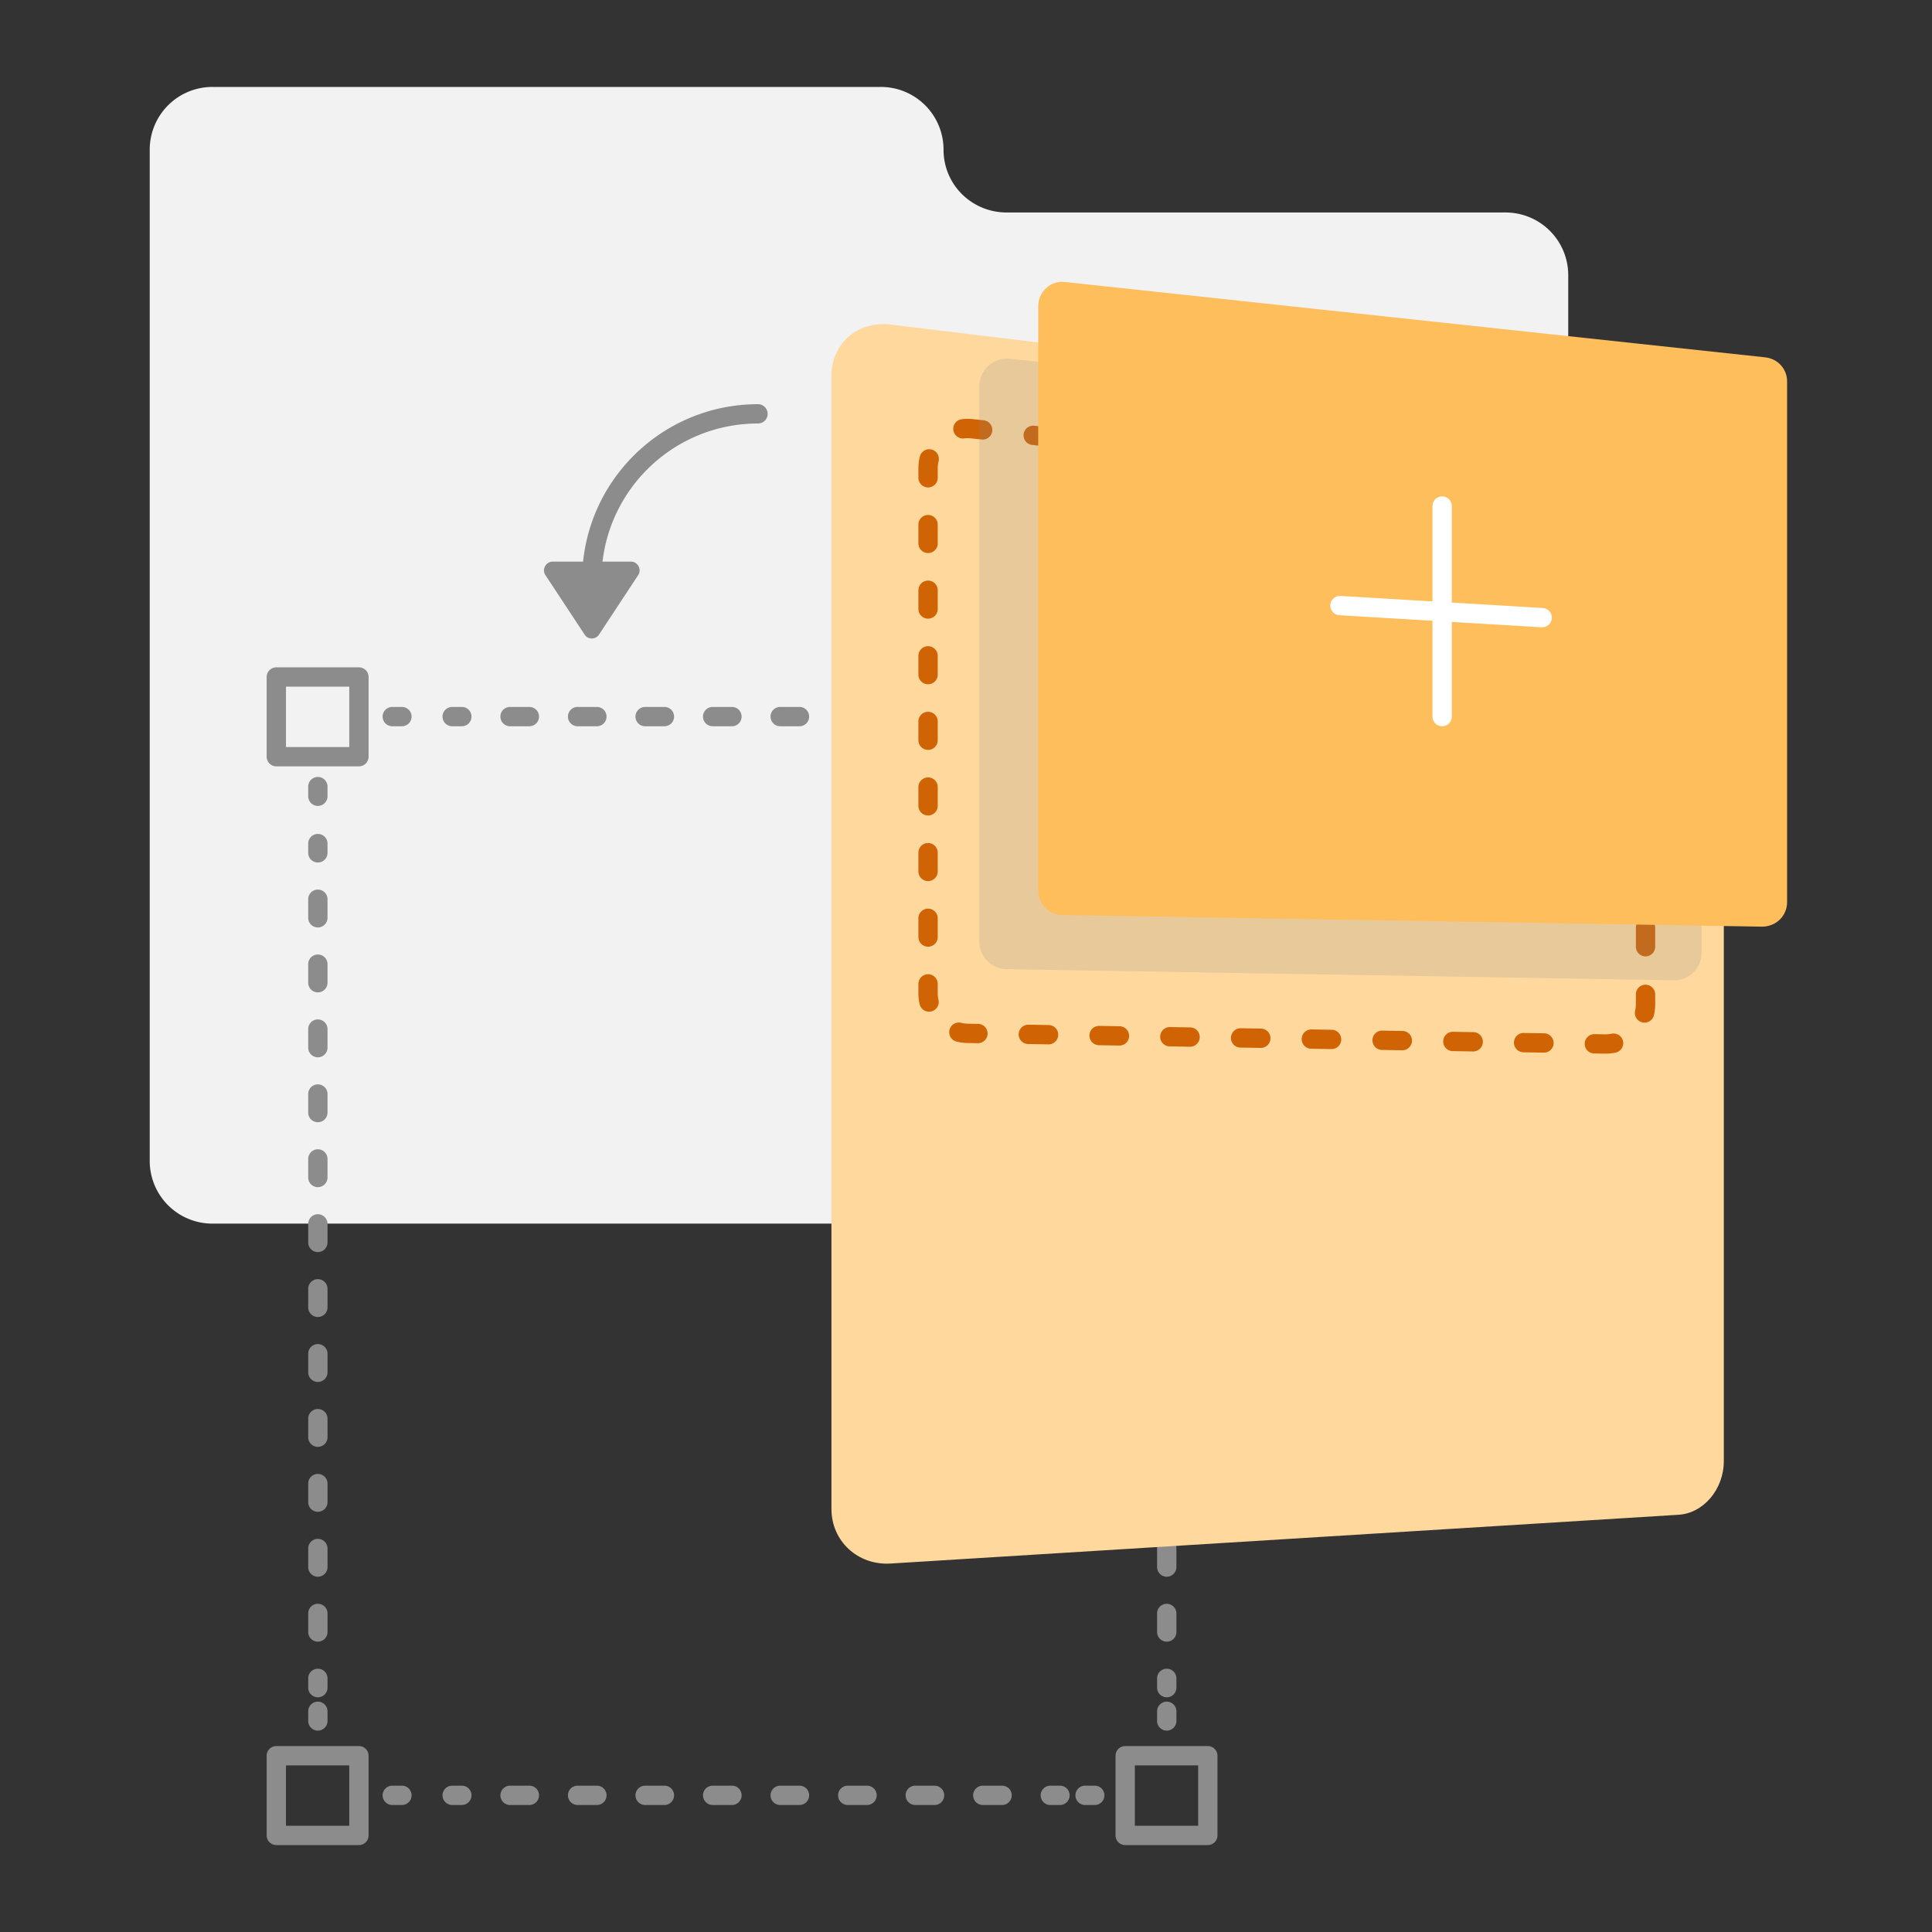 <svg xmlns="http://www.w3.org/2000/svg" width="400" height="400" fill="none" viewBox="0 0 400 400"><rect x="0" y="0" width="400" height="400" fill="#333333" stroke="none"/><path fill="#F2F2F2" d="M195.349 30.997A12.974 12.974 0 0 0 182.345 18H44.004A12.974 12.974 0 0 0 31 30.997V240.34a12.974 12.974 0 0 0 13.004 12.996h267.679a12.974 12.974 0 0 0 13.004-12.996V56.99a12.975 12.975 0 0 0-13.004-12.997h-103.23c-7.303 0-13.104-5.799-13.104-12.997"/><path fill="#8C8C8C" fill-rule="evenodd" d="M55.208 140.167a2 2 0 0 1 2-2h17.105a2 2 0 0 1 2 2v16.496a2 2 0 0 1-2 2H57.208a2 2 0 0 1-2-2zm4 2v12.496h13.105v-12.496zm171.752-2a2 2 0 0 1 2-2h17.105a2 2 0 0 1 2 2v16.496a2 2 0 0 1-2 2H232.96a2 2 0 0 1-2-2zm4 2v12.496h13.105v-12.496zM55.208 363.505a2 2 0 0 1 2-2h17.105a2 2 0 0 1 2 2V380a2 2 0 0 1-2 2H57.208a2 2 0 0 1-2-2zm4 2V378h13.105v-12.495zm171.752-2a2 2 0 0 1 2-2h17.105a2 2 0 0 1 2 2V380a2 2 0 0 1-2 2H232.96a2 2 0 0 1-2-2zm4 2V378h13.105v-12.495zM79.215 148.363a2 2 0 0 1 2-2h2a2 2 0 0 1 0 4h-2a2 2 0 0 1-2-2m12.405 0a2 2 0 0 1 2-2h1.997a2 2 0 0 1 0 4h-1.998a2 2 0 0 1-2-2m11.984 0a2 2 0 0 1 2-2h3.994a2 2 0 0 1 0 4h-3.994a2 2 0 0 1-2-2m13.982 0a2 2 0 0 1 2-2h3.994a2 2 0 0 1 0 4h-3.994a2 2 0 0 1-2-2m13.981 0a2 2 0 0 1 2-2h3.995a2 2 0 0 1 0 4h-3.995a2 2 0 0 1-2-2m13.982 0a2 2 0 0 1 2-2h3.995a2 2 0 0 1 0 4h-3.995a2 2 0 0 1-2-2m13.982 0a2 2 0 0 1 2-2h3.995a2 2 0 0 1 0 4h-3.995a2 2 0 0 1-2-2m13.982 0a2 2 0 0 1 2-2h3.995a2 2 0 0 1 0 4h-3.995a2 2 0 0 1-2-2m13.982 0a2 2 0 0 1 2-2h3.995a2 2 0 0 1 0 4h-3.995a2 2 0 0 1-2-2m13.982 0a2 2 0 0 1 2-2h3.995a2 2 0 0 1 0 4h-3.995a2 2 0 0 1-2-2m13.982 0a2 2 0 0 1 2-2h1.997a2 2 0 0 1 0 4h-1.997a2 2 0 0 1-2-2m7.2 0a2 2 0 0 1 2-2h2a2 2 0 0 1 0 4h-2a2 2 0 0 1-2-2M79.215 371.704a2 2 0 0 1 2-2h2a2 2 0 0 1 0 4h-2a2 2 0 0 1-2-2m12.404 0a2 2 0 0 1 2-2h1.997a2 2 0 0 1 0 4H93.62a2 2 0 0 1-2-2m11.984 0a2 2 0 0 1 2-2h3.995a2 2 0 0 1 0 4h-3.995a2 2 0 0 1-2-2m13.982 0a2 2 0 0 1 2-2h3.995a2 2 0 0 1 0 4h-3.995a2 2 0 0 1-2-2m13.982 0a2 2 0 0 1 2-2h3.995a2 2 0 0 1 0 4h-3.995a2 2 0 0 1-2-2m13.982 0a2 2 0 0 1 2-2h3.995a2 2 0 0 1 0 4h-3.995a2 2 0 0 1-2-2m13.982 0a2 2 0 0 1 2-2h3.995a2 2 0 0 1 0 4h-3.995a2 2 0 0 1-2-2m13.982 0a2 2 0 0 1 2-2h3.995a2 2 0 0 1 0 4h-3.995a2 2 0 0 1-2-2m13.982 0a2 2 0 0 1 2-2h3.995a2 2 0 0 1 0 4h-3.995a2 2 0 0 1-2-2m13.982 0a2 2 0 0 1 2-2h3.995a2 2 0 0 1 0 4h-3.995a2 2 0 0 1-2-2m13.982 0a2 2 0 0 1 2-2h1.997a2 2 0 0 1 0 4h-1.997a2 2 0 0 1-2-2m7.198 0a2 2 0 0 1 2-2h2a2 2 0 0 1 0 4h-2a2 2 0 0 1-2-2M65.81 160.859a2 2 0 0 1 2 2v2a2 2 0 1 1-4 0v-2a2 2 0 0 1 2-2m0 11.797a2 2 0 0 1 2 2v1.921a2 2 0 0 1-4 0v-1.921a2 2 0 0 1 2-2m0 11.522a2 2 0 0 1 2 2v3.841a2 2 0 1 1-4 0v-3.841a2 2 0 0 1 2-2m0 13.443a2 2 0 0 1 2 2v3.841a2 2 0 0 1-4 0v-3.841a2 2 0 0 1 2-2m0 13.442a2 2 0 0 1 2 2v3.841a2 2 0 1 1-4 0v-3.841a2 2 0 0 1 2-2m0 13.443a2 2 0 0 1 2 2v3.841a2 2 0 0 1-4 0v-3.841a2 2 0 0 1 2-2m0 13.442a2 2 0 0 1 2 2v3.841a2 2 0 1 1-4 0v-3.841a2 2 0 0 1 2-2m0 13.443a2 2 0 0 1 2 2v3.841a2 2 0 0 1-4 0v-3.841a2 2 0 0 1 2-2m0 13.442a2 2 0 0 1 2 2v3.841a2 2 0 1 1-4 0v-3.841a2 2 0 0 1 2-2m0 13.443a2 2 0 0 1 2 2v3.841a2 2 0 0 1-4 0v-3.841a2 2 0 0 1 2-2m0 13.442a2 2 0 0 1 2 2v3.841a2 2 0 1 1-4 0v-3.841a2 2 0 0 1 2-2m0 13.443a2 2 0 0 1 2 2v3.841a2 2 0 0 1-4 0v-3.841a2 2 0 0 1 2-2m0 13.442a2 2 0 0 1 2 2v3.841a2 2 0 1 1-4 0v-3.841a2 2 0 0 1 2-2m0 13.443a2 2 0 0 1 2 2v3.841a2 2 0 0 1-4 0v-3.841a2 2 0 0 1 2-2m0 13.442a2 2 0 0 1 2 2v1.921a2 2 0 0 1-4 0v-1.921a2 2 0 0 1 2-2m0 6.819a2 2 0 0 1 2 2v2a2 2 0 1 1-4 0v-2a2 2 0 0 1 2-2m175.752-191.448a2 2 0 0 1 2 2v2a2 2 0 1 1-4 0v-2a2 2 0 0 1 2-2m0 11.797a2 2 0 0 1 2 2v1.921a2 2 0 0 1-4 0v-1.921a2 2 0 0 1 2-2m0 11.522a2 2 0 0 1 2 2v3.841a2 2 0 1 1-4 0v-3.841a2 2 0 0 1 2-2m0 13.443a2 2 0 0 1 2 2v3.841a2 2 0 0 1-4 0v-3.841a2 2 0 0 1 2-2m0 13.442a2 2 0 0 1 2 2v3.841a2 2 0 1 1-4 0v-3.841a2 2 0 0 1 2-2m0 13.443a2 2 0 0 1 2 2v3.841a2 2 0 0 1-4 0v-3.841a2 2 0 0 1 2-2m0 13.442a2 2 0 0 1 2 2v3.841a2 2 0 1 1-4 0v-3.841a2 2 0 0 1 2-2m0 13.443a2 2 0 0 1 2 2v3.841a2 2 0 0 1-4 0v-3.841a2 2 0 0 1 2-2m0 13.442a2 2 0 0 1 2 2v3.841a2 2 0 1 1-4 0v-3.841a2 2 0 0 1 2-2m0 13.443a2 2 0 0 1 2 2v3.841a2 2 0 0 1-4 0v-3.841a2 2 0 0 1 2-2m0 13.442a2 2 0 0 1 2 2v3.841a2 2 0 1 1-4 0v-3.841a2 2 0 0 1 2-2m0 13.443a2 2 0 0 1 2 2v3.841a2 2 0 0 1-4 0v-3.841a2 2 0 0 1 2-2m0 13.442a2 2 0 0 1 2 2v3.841a2 2 0 1 1-4 0v-3.841a2 2 0 0 1 2-2m0 13.443a2 2 0 0 1 2 2v3.841a2 2 0 0 1-4 0v-3.841a2 2 0 0 1 2-2m0 13.442a2 2 0 0 1 2 2v1.921a2 2 0 0 1-4 0v-1.921a2 2 0 0 1 2-2m0 6.819a2 2 0 0 1 2 2v2a2 2 0 1 1-4 0v-2a2 2 0 0 1 2-2M156.937 87.682c-17.902 0-32.41 14.501-32.41 32.39a2 2 0 1 1-4 0c0-20.1 16.301-36.39 36.41-36.39a2 2 0 1 1 0 4" clip-rule="evenodd"/><path fill="#8C8C8C" d="m124.027 131.37 8.103-12.296c.8-1.2-.1-2.8-1.501-2.8h-16.204c-1.401 0-2.301 1.6-1.501 2.8l8.103 12.296c.7 1.1 2.3 1.1 3 0"/><path fill="#FFD89D" d="m347.493 313.619-163.148 10.098c-6.702.399-12.204-4.599-12.204-11.297V77.783c0-6.698 5.502-11.397 12.204-10.597l163.148 19.795c5.202.6 9.403 5.798 9.403 11.597v203.944c0 5.799-4.201 10.797-9.403 11.097"/><path fill="#D06304" fill-rule="evenodd" d="M201.107 90.766a6 6 0 0 0-1.496 0 2 2 0 1 1-.489-3.97 10 10 0 0 1 2.456-.002l2.08.224a2 2 0 1 1-.428 3.977l-2.094-.226zm10.82-.847a2 2 0 0 1 2.203-1.775l4.188.451a2 2 0 1 1-.428 3.977l-4.188-.45a2 2 0 0 1-1.775-2.203m14.66 1.577a2 2 0 0 1 2.203-1.774l4.188.45a2 2 0 0 1-.428 3.977l-4.188-.45a2 2 0 0 1-1.775-2.203m14.66 1.578a2 2 0 0 1 2.203-1.775l4.188.45a2 2 0 0 1-.428 3.978l-4.188-.451a2 2 0 0 1-1.775-2.203m14.66 1.577a2 2 0 0 1 2.202-1.775l4.189.451a2 2 0 0 1-.428 3.977l-4.188-.45a2 2 0 0 1-1.775-2.203m-63.043-1.584a2 2 0 0 1 1.463 2.42c-.117.476-.18.976-.18 1.492v1.94a2 2 0 1 1-4 0v-1.94c0-.842.103-1.662.296-2.448a2 2 0 0 1 2.421-1.464m77.703 3.161a2 2 0 0 1 2.202-1.774l4.189.45a2 2 0 1 1-.428 3.977l-4.189-.45a2 2 0 0 1-1.774-2.203m14.66 1.578a2 2 0 0 1 2.202-1.775l4.189.45a2 2 0 1 1-.428 3.978l-4.189-.451a2 2 0 0 1-1.774-2.202m14.66 1.577a2 2 0 0 1 2.202-1.775l4.189.451a2 2 0 0 1-.428 3.977l-4.189-.451a2 2 0 0 1-1.774-2.202m14.66 1.577a2 2 0 0 1 2.202-1.774l4.189.45a2 2 0 0 1-.428 3.977l-4.189-.45a2 2 0 0 1-1.774-2.203m14.659 1.578a2 2 0 0 1 2.203-1.775l2.094.225.023.003q1.076.129 2.074.462a2 2 0 1 1-1.258 3.797 6.5 6.5 0 0 0-1.278-.286l-.011-.001-2.072-.223a2 2 0 0 1-1.775-2.202m-137.059 4.084a2 2 0 0 1 2 2v3.881a2 2 0 0 1-4 0v-3.881a2 2 0 0 1 2-2m147.942.884a2 2 0 0 1 2.376 1.535q.225 1.037.226 2.134v1.973a2 2 0 0 1-4 0v-1.973q-.001-.668-.136-1.293a2 2 0 0 1 1.534-2.376m-147.942 12.7a2 2 0 0 1 2 2v3.881a2 2 0 0 1-4 0v-3.881a2 2 0 0 1 2-2m148.544.806a2 2 0 0 1 2 2v3.946a2 2 0 1 1-4 0v-3.946a2 2 0 0 1 2-2m-148.544 12.777a2 2 0 0 1 2 2v3.882a2 2 0 0 1-4 0v-3.882a2 2 0 0 1 2-2m148.544 1.034a2 2 0 0 1 2 2v3.946a2 2 0 0 1-4 0v-3.946a2 2 0 0 1 2-2m-148.544 12.55a2 2 0 0 1 2 2v3.881a2 2 0 1 1-4 0v-3.881a2 2 0 0 1 2-2m148.544 1.26a2 2 0 0 1 2 2v3.946a2 2 0 1 1-4 0v-3.946a2 2 0 0 1 2-2m-148.544 12.324a2 2 0 0 1 2 2v3.881a2 2 0 1 1-4 0v-3.881a2 2 0 0 1 2-2m148.544 1.487a2 2 0 0 1 2 2v3.946a2 2 0 0 1-4 0v-3.946a2 2 0 0 1 2-2M192.147 174.54a2 2 0 0 1 2 2v3.881a2 2 0 1 1-4 0v-3.881a2 2 0 0 1 2-2m148.544 1.713a2 2 0 0 1 2 2v3.946a2 2 0 1 1-4 0v-3.946a2 2 0 0 1 2-2m-148.544 11.871a2 2 0 0 1 2 2v3.881a2 2 0 0 1-4 0v-3.881a2 2 0 0 1 2-2m148.544 1.94a2 2 0 0 1 2 2v3.946a2 2 0 0 1-4 0v-3.946a2 2 0 0 1 2-2m-148.544 11.643a2 2 0 0 1 2 2v1.941q.002.712.157 1.378a2 2 0 0 1-3.897.901c-.17-.735-.26-1.498-.26-2.279v-1.941a2 2 0 0 1 2-2m148.544 2.167a2 2 0 0 1 2 2v1.973c0 .797-.088 1.574-.258 2.322a2 2 0 0 1-3.901-.886q.157-.686.159-1.436v-1.973a2 2 0 0 1 2-2m-144.107 9.347a2 2 0 0 1 2.423-1.46q.668.167 1.382.185h.005l2.082.035a2 2 0 1 1-.067 3.999l-2.092-.035h-.012a10.3 10.3 0 0 1-2.261-.301 2 2 0 0 1-1.46-2.423m14.322.901a2 2 0 0 1 2.033-1.967l4.186.07a2 2 0 0 1-.067 4l-4.185-.07a2 2 0 0 1-1.967-2.033m14.649.244a2 2 0 0 1 2.033-1.966l4.185.07a2 2 0 1 1-.066 3.999l-4.186-.07a2 2 0 0 1-1.966-2.033m14.649.245a2 2 0 0 1 2.033-1.967l4.185.07a2 2 0 0 1-.066 4l-4.186-.07a2 2 0 0 1-1.966-2.033m14.649.244a2 2 0 0 1 2.033-1.966l4.185.069a2 2 0 0 1-.067 4l-4.185-.07a2 2 0 0 1-1.966-2.033m14.648.244a2 2 0 0 1 2.033-1.966l4.186.07a1.999 1.999 0 1 1-.067 3.999l-4.185-.07a2 2 0 0 1-1.967-2.033m14.649.245a2 2 0 0 1 2.033-1.967l4.186.07a2 2 0 0 1-.067 4l-4.185-.07a2 2 0 0 1-1.967-2.033m14.649.244a2 2 0 0 1 2.033-1.966l4.185.07a2 2 0 1 1-.066 3.999l-4.186-.07a2 2 0 0 1-1.966-2.033m14.649.245a2 2 0 0 1 2.033-1.967l4.185.07a2 2 0 1 1-.067 3.999l-4.185-.069a2 2 0 0 1-1.966-2.033m22.584-.253a2 2 0 0 1-1.563 2.358c-.749.152-1.525.223-2.319.207h-.004l-2.083-.035a1.999 1.999 0 1 1 .067-3.999l2.092.034m.009.001q.75.013 1.443-.128a2 2 0 0 1 2.358 1.562" clip-rule="evenodd"/><path fill="#8C8C8C" d="m346.494 202.952-138.141-2.299c-3.101-.1-5.602-2.599-5.602-5.698V79.985c0-3.398 3.001-6.097 6.302-5.698l138.141 14.796c2.901.3 5.101 2.8 5.101 5.699v102.472c0 3.199-2.601 5.798-5.801 5.698" opacity=".2"/><path fill="#FFBE5C" d="m364.798 191.853-144.842-2.399c-2.801 0-5.002-2.3-5.002-5.099V63.388c0-3 2.601-5.398 5.602-4.999l144.943 15.596c2.6.3 4.501 2.4 4.501 4.999v107.77c0 2.9-2.301 5.099-5.202 5.099"/><path fill="#FFF" fill-rule="evenodd" d="M298.579 102.778a2 2 0 0 1 2 2v19.977l18.825 1.123a2 2 0 0 1-.238 3.993l-18.587-1.109v19.604a2 2 0 0 1-4 0v-19.843l-19.325-1.152a2.001 2.001 0 0 1 .238-3.993l19.087 1.138v-19.738a2 2 0 0 1 2-2" clip-rule="evenodd"/></svg>